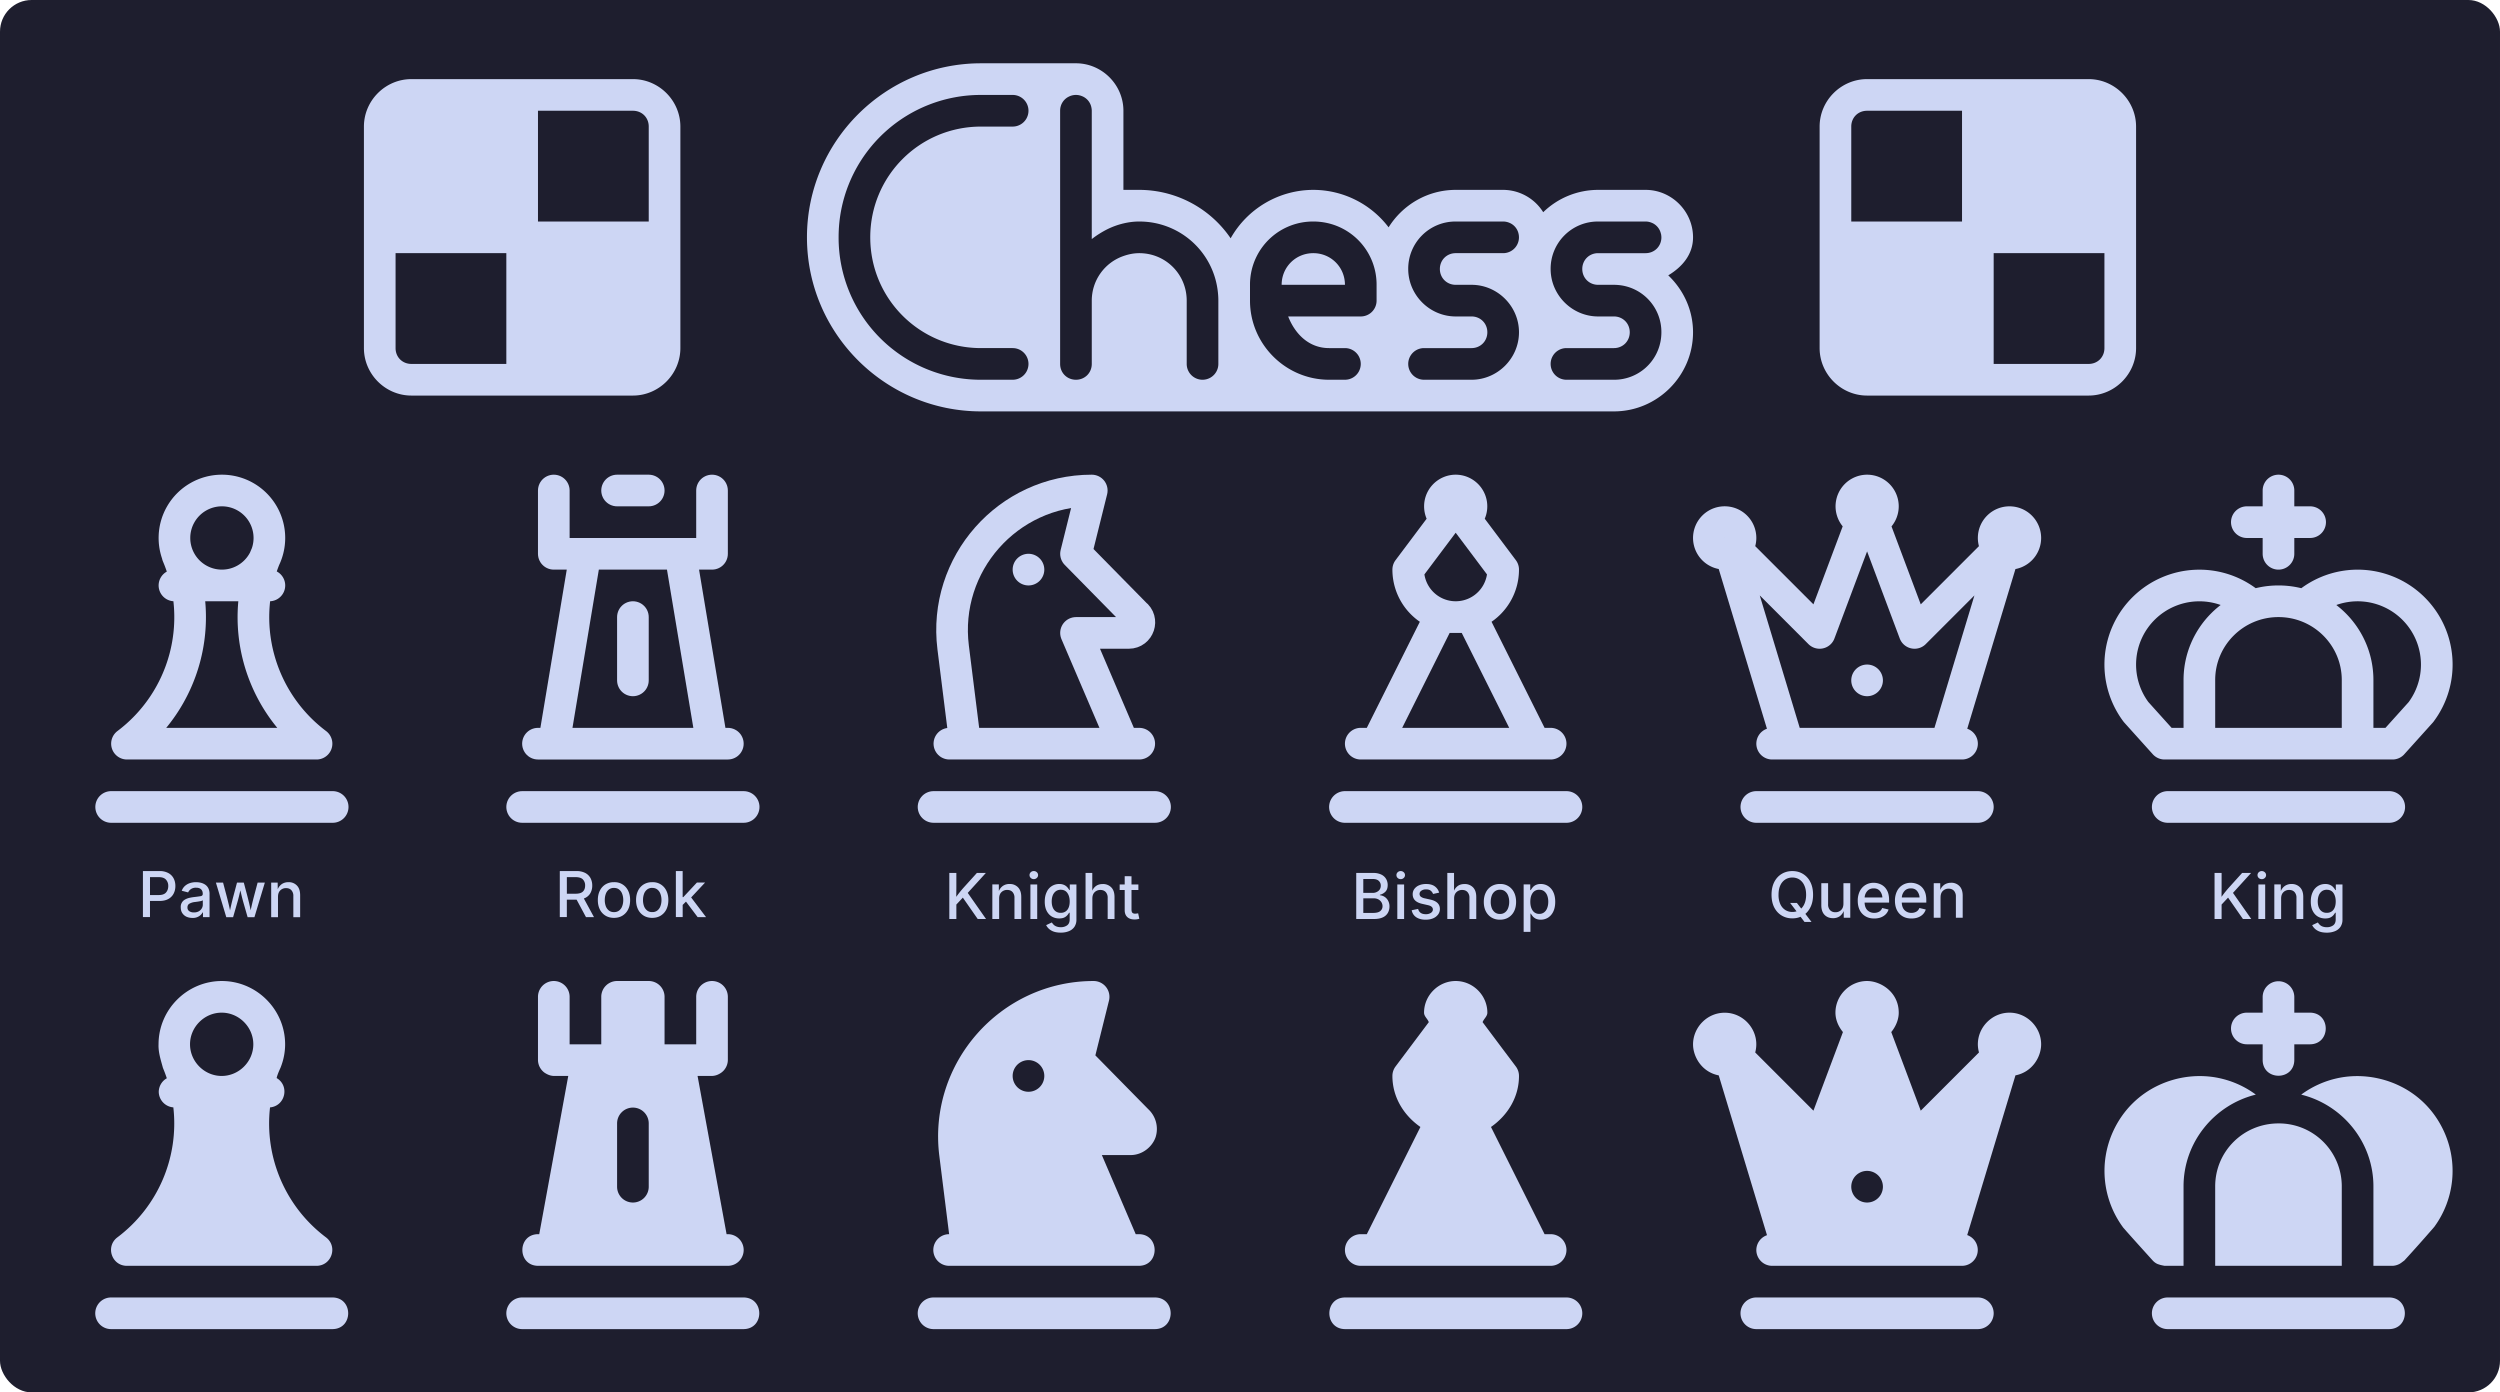 <svg xmlns="http://www.w3.org/2000/svg" xml:space="preserve" viewBox="0 0 158 88"><rect width="158" height="88" rx="2" ry="2" style="fill:#1e1e2e;stroke-width:2;stroke-linecap:round;stroke-linejoin:round;-inkscape-stroke:none"/><path fill="none" stroke="#1f2328" stroke-width="2" d="M35 31v4zm10 0v4zm-4 0h-2zm-4 4-2 12h-1 12-1l-2-12Zm-2 0h10zm-2 16h14zm7-8v-4Zm29-12c-5.31 0-9.418 4.653-8.76 9.922L61 47h-1 12-1l-2.996-7h3.336c.64 0 .913-.815.4-1.2L68.004 35ZM59 51h14zm6.163-15" style="stroke-linecap:round;stroke-linejoin:round;-inkscape-stroke:none;stroke:#cdd6f4"/><path fill="#1f2328" d="M65 35a1 1 0 0 0-1 1 1 1 0 0 0 1 1 1 1 0 0 0 1-1 1 1 0 0 0-1-1m53 7a1 1 0 0 0-1 1 1 1 0 0 0 1 1 1 1 0 0 0 1-1 1 1 0 0 0-1-1" style="stroke-linecap:round;stroke-linejoin:round;-inkscape-stroke:none;fill:#cdd6f4"/><path fill="#1f2328" d="M69.117 62c-5.894 0-10.483 5.198-9.752 11.047l.62 4.953a1 1 0 0 0 .001 2h12.001c1.314-.019 1.314-1.981 0-2h-.21l-2.14-5h1.82c.744 0 1.375-.525 1.58-1.139a1.71 1.71 0 0 0-.467-1.761l-3.343-3.4.86-3.458a1 1 0 0 0-.97-1.242M65 67a1 1 0 1 1 0 2 1 1 0 0 1 0-2m-6 15a1 1 0 0 0 0 2h14c1.315-.019 1.315-1.981 0-2z" style="stroke-linecap:round;stroke-linejoin:round;fill:#cdd6f4"/><path fill="none" stroke="#1f2328" stroke-width="2" d="M118 31a1 1 0 0 0-.35 1.934L115 40l-5.295-5.295A1 1 0 0 0 110 34a1 1 0 1 0-.643.932L113 47h-1 12-1l3.643-12.068q.173.066.357.068a1 1 0 1 0-1-1 1 1 0 0 0 .295.705L121 40l-2.65-7.066A1 1 0 0 0 119 32a1 1 0 0 0-1-1m-7 20h14zm7-8" style="stroke-linecap:round;stroke-linejoin:round;-inkscape-stroke:none;stroke:#cdd6f4"/><path fill="#1f2328" d="M39 62a1 1 0 0 0-1 1v3h-2v-3a1 1 0 0 0-2 0v4a1 1 0 0 0 .195.574l.01.014a1 1 0 0 0 .192.193q.055.04.117.073.042.025.088.046A1 1 0 0 0 35 68h.914L34.08 78H34c-1.315.019-1.315 1.981 0 2h12a1 1 0 0 0 0-2h-.08l-1.834-10H45a1 1 0 0 0 .453-.127 1 1 0 0 0 .3-.234A1 1 0 0 0 46 67v-4a1 1 0 0 0-2 0v3h-2v-3a1 1 0 0 0-1-1zm1 8a1 1 0 0 1 1 1v4a1 1 0 0 1-1 1 1 1 0 0 1-1-1v-4a1 1 0 0 1 1-1m-7 12a1 1 0 0 0 0 2h14c1.315-.019 1.315-1.981 0-2z" style="stroke-linecap:round;stroke-linejoin:round;-inkscape-stroke:none;fill:#cdd6f4"/><path fill="none" stroke="#1f2328" stroke-width="2" d="M92 31a1 1 0 0 0-.598 1.799L89 36a3 3 0 0 0 6 0l-2.402-3.201A1 1 0 0 0 92 31m-1 8-4 8h-1 12-1l-4-8zm-6 12h14z" style="stroke-linecap:round;stroke-linejoin:round;-inkscape-stroke:none;stroke:#cdd6f4"/><path fill="#1f2328" d="M9.033 55.05v2.91h.446v-1.019h.593q.339 0 .563-.123a.8.8 0 0 0 .336-.338q.113-.214.113-.484t-.111-.482a.8.8 0 0 0-.336-.338 1.14 1.14 0 0 0-.56-.125zm26.346 0v2.91h.445v-1.099h.619l.59 1.1h.506l-.64-1.176a.77.77 0 0 0 .398-.312.95.95 0 0 0 .133-.508 1 1 0 0 0-.112-.473.8.8 0 0 0-.336-.324 1.2 1.2 0 0 0-.56-.117zm7.336 0v2.91h.43v-.769l.209-.209.736.979h.531l-.94-1.242.88-.942h-.516l-.861.922h-.04v-1.648zm22.62 0a.27.27 0 0 0-.19.075.24.24 0 0 0-.079.182q0 .105.079.18.08.074.19.074a.27.27 0 0 0 .192-.075q.08-.075.08-.18a.24.24 0 0 0-.08-.181.27.27 0 0 0-.191-.074m23.188 0a.27.27 0 0 0-.191.075.24.24 0 0 0-.078.182q0 .105.078.18.08.074.191.074a.27.27 0 0 0 .192-.075q.08-.075.08-.18a.24.24 0 0 0-.08-.181.27.27 0 0 0-.192-.074m24.752 0q-.376 0-.675.18-.297.18-.47.516-.169.335-.17.8.001.465.17.8.173.334.47.513.299.18.675.18.28 0 .52-.101l.248.326h.443l-.388-.51q.226-.192.357-.496.13-.308.13-.711 0-.467-.17-.8a1.24 1.24 0 0 0-.468-.517q-.294-.18-.672-.18m29.668 0a.27.27 0 0 0-.191.075.24.24 0 0 0-.078.182q0 .105.078.18.08.074.191.074a.27.27 0 0 0 .192-.075q.08-.075.08-.18a.24.24 0 0 0-.08-.181.27.27 0 0 0-.192-.074m-82.947.118v2.91h.445v-.914l.409-.437.94 1.351h.526l-1.156-1.65 1.145-1.26h-.567l-.818.904a7 7 0 0 0-.486.605l.007-.58v-.929zm8.61 0v2.91h.43v-1.293q0-.26.144-.4a.5.5 0 0 1 .363-.143q.215 0 .338.133a.52.52 0 0 1 .123.37v1.333h.432v-1.387q0-.405-.206-.613a.72.72 0 0 0-.539-.21q-.225 0-.39.1a.73.73 0 0 0-.27.32v-1.12zm17.107 0v2.91h1.119q.337 0 .555-.101a.7.7 0 0 0 .322-.282.8.8 0 0 0 .105-.402.75.75 0 0 0-.091-.38.65.65 0 0 0-.514-.337v-.03a.73.73 0 0 0 .348-.194q.144-.147.144-.42a.75.75 0 0 0-.101-.387.7.7 0 0 0-.303-.275 1.14 1.14 0 0 0-.512-.102zm5.756 0v2.91h.43v-1.293q0-.26.144-.4a.5.5 0 0 1 .363-.143q.215 0 .338.133a.52.52 0 0 1 .123.37v1.333h.432v-1.387q0-.405-.205-.613a.72.72 0 0 0-.54-.21q-.225 0-.39.1a.73.73 0 0 0-.27.32v-1.12zm48.49 0v2.91h.445v-.914l.409-.437.939 1.351h.527l-1.156-1.65 1.145-1.26h-.567l-.816.904a7 7 0 0 0-.486.605l.005-.58v-.929zm-68.879.207v.52h-.318v.35h.318v1.278q0 .278.164.432.165.153.461.152a1 1 0 0 0 .3-.044l-.075-.344a2 2 0 0 1-.182.023q-.127 0-.184-.06-.054-.063-.054-.193v-1.245h.435v-.35h-.435v-.519Zm-61.601.057h.546q.325 0 .465.16a.58.58 0 0 1 .143.404q0 .246-.143.408-.14.16-.46.16H9.48Zm26.345 0h.547q.322 0 .465.144a.53.53 0 0 1 .143.389q0 .245-.143.38-.14.135-.461.135h-.55zm77.453.025q.248 0 .444.125a.84.84 0 0 1 .308.37q.116.241.117.595-.001.297-.085.515a.94.94 0 0 1-.225.356l-.275-.357h-.428l.408.533a.9.9 0 0 1-.264.039.83.83 0 0 1-.449-.125.86.86 0 0 1-.312-.367 1.4 1.4 0 0 1-.114-.594q0-.353.114-.596a.85.85 0 0 1 .312-.369.83.83 0 0 1 .45-.125m-27.119.092h.596q.258 0 .383.12.126.12.127.3 0 .208-.15.334a.56.56 0 0 1-.372.125h-.584Zm-73.77.201q-.195 0-.374.055a.9.9 0 0 0-.317.174.76.76 0 0 0-.213.314l.405.105a.5.5 0 0 1 .168-.205.55.55 0 0 1 .338-.093q.204 0 .31.101.107.1.107.281v.012q0 .116-.13.14a8 8 0 0 1-.42.057q-.155.018-.305.053a1 1 0 0 0-.27.106.52.52 0 0 0-.265.494q0 .215.098.363a.63.63 0 0 0 .263.227q.168.075.377.076a.72.72 0 0 0 .422-.11.66.66 0 0 0 .223-.238h.021v.299h.416v-1.45a.8.8 0 0 0-.082-.386.6.6 0 0 0-.213-.23.9.9 0 0 0-.279-.114 1.4 1.4 0 0 0-.28-.03m5.837 0a.73.73 0 0 0-.403.11.73.73 0 0 0-.271.337l-.004-.42h-.41v2.184h.43v-1.293h.001q0-.26.145-.4a.5.5 0 0 1 .363-.143q.215 0 .338.133a.52.52 0 0 1 .123.369v1.334h.43v-1.387q0-.405-.205-.613a.7.7 0 0 0-.537-.211m20.576 0a1 1 0 0 0-.537.14.95.95 0 0 0-.356.397q-.127.254-.127.594 0 .337.127.592a.95.95 0 0 0 .356.392q.23.14.537.14.309 0 .537-.14a.95.95 0 0 0 .357-.392q.127-.255.127-.592 0-.34-.127-.594a.94.94 0 0 0-.894-.537m2.416 0a1 1 0 0 0-.537.14.95.95 0 0 0-.356.397q-.127.254-.127.594 0 .337.127.592a.95.95 0 0 0 .356.392q.23.14.537.14.309 0 .537-.14a.95.95 0 0 0 .357-.392q.127-.255.127-.592 0-.34-.127-.594a.94.94 0 0 0-.894-.537m-27.574.027.656 2.184h.431l.27-.94q.049-.168.096-.36l.093-.393.092.39q.047.192.096.363l.27.94h.431l.658-2.184h-.457l-.24.905q-.047.18-.098.39-.05.21-.1.457-.05-.25-.1-.459l-.096-.388-.239-.905h-.43l-.24.905a17 17 0 0 0-.2.851 9 9 0 0 0-.104-.465q-.051-.211-.096-.386l-.24-.905zm104.771.012a.97.97 0 0 0-.531.145.95.95 0 0 0-.352.398 1.35 1.35 0 0 0-.123.592q0 .34.125.592a.93.93 0 0 0 .362.39q.234.14.556.139.35 0 .588-.156a.74.74 0 0 0 .316-.412l-.404-.096a.44.44 0 0 1-.187.23.6.6 0 0 1-.309.078.6.6 0 0 1-.435-.166q-.168-.168-.18-.484h1.549v-.152q0-.395-.141-.635a.84.84 0 0 0-.363-.352 1.04 1.04 0 0 0-.47-.111m2.35 0a.97.97 0 0 0-.532.145.95.95 0 0 0-.351.398 1.35 1.35 0 0 0-.123.592q0 .34.125.592a.93.93 0 0 0 .361.39q.234.14.557.139.35 0 .588-.156a.74.74 0 0 0 .316-.412l-.404-.096a.44.44 0 0 1-.188.23.6.6 0 0 1-.308.078.6.6 0 0 1-.436-.166q-.168-.168-.18-.484h1.55v-.152q0-.395-.141-.635a.84.84 0 0 0-.364-.352 1.04 1.04 0 0 0-.47-.111m2.533 0a.73.73 0 0 0-.402.11.73.73 0 0 0-.272.337l-.004-.42h-.41V58h.43v-1.293h.002q0-.26.144-.4a.5.5 0 0 1 .363-.143q.216 0 .338.133a.52.52 0 0 1 .123.369V58h.43v-1.387q0-.405-.205-.613a.7.7 0 0 0-.537-.21m-8.193.027v1.387q0 .405.205.615.204.21.539.21a.74.74 0 0 0 .396-.106.74.74 0 0 0 .276-.346l.002.424h.412v-2.184h-.432v1.293q0 .26-.145.403a.5.5 0 0 1-.363.14.44.44 0 0 1-.338-.133.52.52 0 0 1-.123-.369v-1.334zm-51.305.051a.73.73 0 0 0-.403.11.73.73 0 0 0-.271.337l-.002-.42h-.41v2.184h.43v-1.293q0-.26.144-.4a.5.5 0 0 1 .363-.143q.215 0 .338.133a.52.52 0 0 1 .123.369v1.334h.43v-1.387q0-.405-.205-.613a.7.7 0 0 0-.537-.21m3.144 0a.85.85 0 0 0-.798.516q-.12.248-.12.595 0 .35.121.588.122.237.327.358.207.12.465.12.198 0 .322-.06a.6.6 0 0 0 .193-.146 1 1 0 0 0 .11-.156h.037v.425q0 .252-.157.37a.65.65 0 0 1-.404.119.7.7 0 0 1-.287-.05.5.5 0 0 1-.176-.118 1 1 0 0 1-.103-.131l-.36.17a.8.8 0 0 0 .32.336q.229.138.608.138.28 0 .502-.09a.77.77 0 0 0 .353-.27.8.8 0 0 0 .131-.472v-2.214h-.42v.355h-.03a1 1 0 0 0-.11-.158.6.6 0 0 0-.197-.156.7.7 0 0 0-.327-.069m23.182 0q-.248 0-.44.082a.7.7 0 0 0-.298.227.56.56 0 0 0-.108.341q0 .47.602.604l.367.084q.306.069.307.275 0 .12-.123.21a.56.56 0 0 1-.33.085q-.393 0-.48-.334l-.405.084a.67.67 0 0 0 .29.446q.236.152.59.152.267 0 .47-.086a.76.76 0 0 0 .316-.24.57.57 0 0 0 .115-.354q0-.455-.596-.59l-.351-.078a.6.6 0 0 1-.26-.107.23.23 0 0 1-.078-.178q0-.123.119-.203a.5.5 0 0 1 .297-.08q.193 0 .295.088a.47.47 0 0 1 .142.201l.385-.084a.73.73 0 0 0-.271-.393q-.202-.152-.555-.152m4.668 0a1 1 0 0 0-.537.14.95.95 0 0 0-.356.397q-.127.254-.127.594 0 .337.127.592a.95.95 0 0 0 .356.392q.231.141.537.141.309 0 .537-.14a.95.95 0 0 0 .358-.393q.126-.255.126-.592 0-.34-.126-.594a.94.94 0 0 0-.895-.537m2.582 0a.7.7 0 0 0-.33.069.6.6 0 0 0-.195.158q-.069.09-.106.156h-.035v-.356h-.418v3h.43v-1.158h.023q.04.07.11.16.072.09.197.159a.7.7 0 0 0 .324.066.84.84 0 0 0 .47-.135.9.9 0 0 0 .325-.388q.117-.254.117-.606 0-.356-.119-.607a.9.9 0 0 0-.326-.385.84.84 0 0 0-.467-.133m47.445 0a.73.73 0 0 0-.402.11.73.73 0 0 0-.272.337l-.002-.42h-.41v2.184h.43v-1.293q0-.26.145-.4a.5.5 0 0 1 .363-.143q.215 0 .338.133a.52.52 0 0 1 .123.369v1.334h.43v-1.387q0-.405-.206-.613a.7.7 0 0 0-.537-.21m2.137 0a.85.85 0 0 0-.799.516q-.12.248-.119.595 0 .35.121.588.121.237.326.358.207.12.465.12.2 0 .322-.06a.6.6 0 0 0 .194-.146 1 1 0 0 0 .11-.156h.036v.425q0 .252-.156.37a.65.65 0 0 1-.404.119.7.7 0 0 1-.287-.05.5.5 0 0 1-.176-.118 1 1 0 0 1-.104-.131l-.36.17a.8.8 0 0 0 .321.336q.229.138.608.138.279 0 .502-.09a.77.77 0 0 0 .353-.27.8.8 0 0 0 .131-.472v-2.214h-.42v.355h-.031a1 1 0 0 0-.11-.158.6.6 0 0 0-.197-.156.7.7 0 0 0-.326-.069m-81.838.027v2.184h.43v-2.184zm23.188 0v2.184h.43v-2.184zm54.42 0v2.184h.43v-2.184zm-103.926.22q.2 0 .328.105a.6.6 0 0 1 .193.279q.065.173.065.383 0 .207-.065.38a.6.6 0 0 1-.193.278.5.5 0 0 1-.328.103.5.5 0 0 1-.326-.103.64.64 0 0 1-.194-.277 1.1 1.1 0 0 1-.062-.381q0-.21.062-.383a.6.6 0 0 1 .194-.28.5.5 0 0 1 .326-.105m2.416 0q.2 0 .328.105a.6.6 0 0 1 .193.279q.065.173.065.383 0 .207-.065.38a.6.6 0 0 1-.193.278.5.5 0 0 1-.328.103.5.5 0 0 1-.326-.103.64.64 0 0 1-.194-.277 1.1 1.1 0 0 1-.062-.381q0-.21.062-.383a.6.6 0 0 1 .194-.28.5.5 0 0 1 .326-.105m77.199.03q.248 0 .385.159a.7.7 0 0 1 .162.416h-1.121a.67.67 0 0 1 .166-.405q.15-.17.408-.17m2.35 0q.248 0 .384.159a.7.7 0 0 1 .162.416h-1.12a.67.67 0 0 1 .165-.405q.15-.17.409-.17m-25.973.086q.2 0 .328.106a.6.6 0 0 1 .193.279q.065.174.065.383 0 .207-.065.38a.6.6 0 0 1-.193.278.5.5 0 0 1-.328.104.5.5 0 0 1-.326-.104.64.64 0 0 1-.194-.277 1.1 1.1 0 0 1-.062-.381q0-.21.062-.383a.6.6 0 0 1 .194-.28.5.5 0 0 1 .326-.105m-27.756.002q.278 0 .42.207.144.206.145.533 0 .337-.147.526a.5.5 0 0 1-.418.19.5.5 0 0 1-.428-.198q-.144-.197-.144-.518 0-.209.062-.375a.6.6 0 0 1 .192-.265.5.5 0 0 1 .318-.1m30.242 0q.19 0 .315.1a.6.6 0 0 1 .19.271q.064.17.064.385 0 .218-.065.39a.6.6 0 0 1-.191.276.48.48 0 0 1-.313.102.48.48 0 0 1-.42-.213q-.146-.213-.146-.555 0-.34.144-.547a.48.48 0 0 1 .422-.209m49.772 0q.278 0 .42.207.144.206.144.533 0 .337-.146.526a.5.5 0 0 1-.418.19.5.5 0 0 1-.428-.198q-.144-.197-.144-.518 0-.209.062-.375a.6.6 0 0 1 .191-.265.5.5 0 0 1 .319-.1m-60.893.54h.647q.261 0 .414.148a.47.47 0 0 1 .154.351.39.39 0 0 1-.137.303q-.135.12-.449.121h-.629zm-73.344.122v.28a.45.45 0 0 1-.068.24.5.5 0 0 1-.191.182.6.6 0 0 1-.3.068.5.5 0 0 1-.296-.078.27.27 0 0 1-.115-.237q0-.167.129-.24a.9.9 0 0 1 .312-.1q.066-.006.18-.023.113-.016.215-.037.104-.023.134-.055M92 62c-1.093 0-2 .907-2 2v.002c0 .235.222.382.3.598l-2.1 2.8a1 1 0 0 0-.2.6c0 1.355.729 2.5 1.77 3.225L86.383 78H86a1 1 0 0 0 0 2h12a1 1 0 0 0 0-2h-.383l-3.387-6.775C95.271 70.5 96 69.355 96 68a1 1 0 0 0-.2-.6l-.853-1.134L93.7 64.6c.08-.216.3-.363.301-.598V64c0-1.093-.907-2-2-2m-7 20c-1.315.019-1.315 1.981 0 2h14a1 1 0 0 0 0-2zM144 62.014a1 1 0 0 0-1 .986v1h-1a1 1 0 0 0 0 2h1v1c.019 1.315 1.981 1.315 2 0v-1h1c1.315-.019 1.315-1.981 0-2h-1v-1a1 1 0 0 0-1-.986m3.723 6.129a6 6 0 0 0-2.287 1.037c2.61.645 4.564 3 4.564 5.799V80h1.207a1 1 0 0 0 .387-.094c.132-.056.237-.157.355-.236.643-.7 1.277-1.416 1.899-2.133a5.99 5.99 0 0 0 .607-6.039c-1.293-2.815-4.277-3.892-6.732-3.355m-14.172 3.355a6.01 6.01 0 0 0 .648 6.102c.612.695 1.236 1.383 1.858 2.07.075.08.213.2.388.244.085.034.203.057.356.086H138v-5.021c0-2.8 1.955-5.155 4.568-5.8a6 6 0 0 0-2.285-1.036c-2.509-.55-5.46.583-6.732 3.355M144 71c-2.223 0-4 1.772-4 3.979V80h8v-5.021A3.975 3.975 0 0 0 144 71m-7 11a1 1 0 0 0 0 2h14c1.315-.019 1.315-1.981 0-2z" style="stroke-linecap:round;stroke-linejoin:round;fill:#cdd6f4"/><path fill="none" stroke="#1f2328" stroke-width="2" d="M14.025 31a3 3 0 1 0 0 6 3 3 0 0 0 0-6m-3 6h6zm.197-1.9A10.004 10.004 0 0 1 8.025 47h11.98a10.004 10.004 0 0 1-3.195-11.9M7.025 51h14z" style="stroke-linecap:round;stroke-linejoin:round;stroke:#cdd6f4"/><path fill="#1f2328" d="M14.02 62c-2.198 0-4 1.803-4 4-.021.516.146 1 .277 1.49q.136.326.246.656a1 1 0 0 0-.51.854 1 1 0 0 0 .922.986 9 9 0 0 1-3.537 8.215C6.651 78.78 7.06 80 8.02 80H20c.96 0 1.368-1.221.602-1.799a9 9 0 0 1-3.536-8.213c.967-.089 1.253-1.364.416-1.857.018-.043.02-.158.243-.64.187-.462.295-.965.295-1.491 0-2.197-1.803-4-4-4m-.01 2c1.092 0 2 .907 2 2s-.908 2-2 2-2-.907-2-2 .907-2 2-2M7.02 82a1 1 0 0 0 0 2h14c1.314-.019 1.314-1.981 0-2zM118 62c-1.093 0-2 .907-2 2v.002c0 .293.083.742.473 1.225l-1.864 4.968-3.68-3.68c.345-1.267-.638-2.511-1.929-2.511-1.12 0-1.998.935-2 1.998v.002c0 .776.545 1.75 1.623 1.96l3.051 10.1A1 1 0 0 0 111 79a1 1 0 0 0 1 1h12a1 1 0 0 0 .328-1.943l3.049-10.094C128.441 67.755 129 66.798 129 66c0-1.093-.907-2-2-2s-2 .907-2 2q0 .252.072.514l-3.681 3.681-1.864-4.968c.41-.506.473-.98.473-1.225V64c0-1.298-1.138-2-2-2m0 12a1 1 0 1 1 0 2 1 1 0 0 1 0-2m-7 8a1 1 0 0 0 0 2h14a1 1 0 0 0 0-2z" style="stroke-linecap:round;stroke-linejoin:round;fill:#cdd6f4"/><path fill="none" stroke="#1f2328" stroke-width="2" d="M144 31v4zm-2 2h4zm-.006 4.998a5 5 0 0 0-3.21-.99A4.998 4.998 0 0 0 135 45m17.996.014A5 5 0 0 0 146.008 38M144 38c-2.761 0-5 2.23-5 4.979V47h-2.2 14.407H149v-4.021c0-2.75-2.239-4.979-5-4.979m-9 7 1.8 2zm18.008 0-1.801 2zM137 51h14z" style="stroke-linecap:round;stroke-linejoin:round;-inkscape-stroke:none;stroke:#cdd6f4"/><path fill="#1f2328" d="M118 5c-1.645 0-3 1.355-3 3v14c0 1.645 1.355 3 3 3h14c1.645 0 3-1.355 3-3V8c0-1.645-1.355-3-3-3h-7zm0 2h6v7h-7V8c0-.571.429-1 1-1m8 9h7v6c0 .571-.429 1-1 1h-6zM43 8c0-1.645-1.355-3-3-3H26c-1.645 0-3 1.355-3 3v14c0 1.645 1.355 3 3 3h14c1.645 0 3-1.355 3-3v-7zm-2 0v6h-7V7h6c.571 0 1 .429 1 1m-9 8v7h-6c-.571 0-1-.429-1-1v-6ZM62 4c-6.063 0-11 4.937-11 11s4.937 11 11 11h40c2.75 0 5-2.25 5-5 0-1.417-.61-2.686-1.566-3.598C106.31 16.876 107 16.088 107 15c0-1.645-1.355-3-3-3h-3a4.98 4.98 0 0 0-3.469 1.412A3 3 0 0 0 95 12h-3c-1.784 0-3.355.95-4.24 2.367A5.99 5.99 0 0 0 83 12a6.01 6.01 0 0 0-5.223 3.06A7 7 0 0 0 72 12h-1V7c0-1.645-1.355-3-3-3Zm0 2h2a1 1 0 0 1 0 2h-2c-3.878 0-7 3.122-7 7s3.122 7 7 7h2a1 1 0 0 1 0 2h-2a8.98 8.98 0 0 1-9-9q0-.467.045-.922A8.986 8.986 0 0 1 62 6m6 0c.157 0 .301.037.432.098l.006.002a.97.97 0 0 1 .537.685c.014.07.025.14.025.215v8.11a6 6 0 0 1 1-.63 4.8 4.8 0 0 1 1-.359c.3-.071.613-.116.936-.121H72q.259 0 .512.025a4.98 4.98 0 0 1 4.46 4.461Q77 18.74 77 19v4a1 1 0 0 1-2 0v-4c0-1.669-1.331-3-3-3-.353 0-.687.072-1 .182A2.98 2.98 0 0 0 69 19v4c0 .564-.436 1-1 1s-1-.436-1-1V7c0-.38.2-.697.5-.867h.002A1 1 0 0 1 68 6m15 8q.208-.001.41.02A3.98 3.98 0 0 1 87 18v1a1 1 0 0 1-1 1h-4.588c.437 1.112 1.312 2 2.588 2h1a1 1 0 0 1 0 2h-1c-2.75 0-5-2.25-5-5v-1q-.001-.209.02-.412A3.98 3.98 0 0 1 83 14m9 0h3c.157 0 .301.037.432.098l.006.002a.97.97 0 0 1 .537.685A1 1 0 0 1 95 16h-3c-.564 0-1 .436-1 1s.436 1 1 1h1c1.645 0 3 1.355 3 3s-1.355 3-3 3h-3a1 1 0 0 1 0-2h3c.564 0 1-.436 1-1s-.436-1-1-1h-1c-1.645 0-3-1.355-3-3a2.983 2.983 0 0 1 3-3m9 0h3c.157 0 .301.037.432.098l.006.002a.97.97 0 0 1 .527.652l.01.033q.023.104.025.215c0 .564-.436 1-1 1h-3c-.564 0-1 .436-1 1s.436 1 1 1h1q.156 0 .309.016A2.98 2.98 0 0 1 105 21q0 .156-.016.309A2.98 2.98 0 0 1 102 24h-3a1 1 0 0 1 0-2h3c.564 0 1-.436 1-1s-.436-1-1-1h-1c-1.645 0-3-1.355-3-3a2.983 2.983 0 0 1 3-3m-18 2c-1.116 0-2 .884-2 2h4c0-1.116-.884-2-2-2" style="stroke-linecap:round;stroke-linejoin:round;fill:#cdd6f4"/></svg>